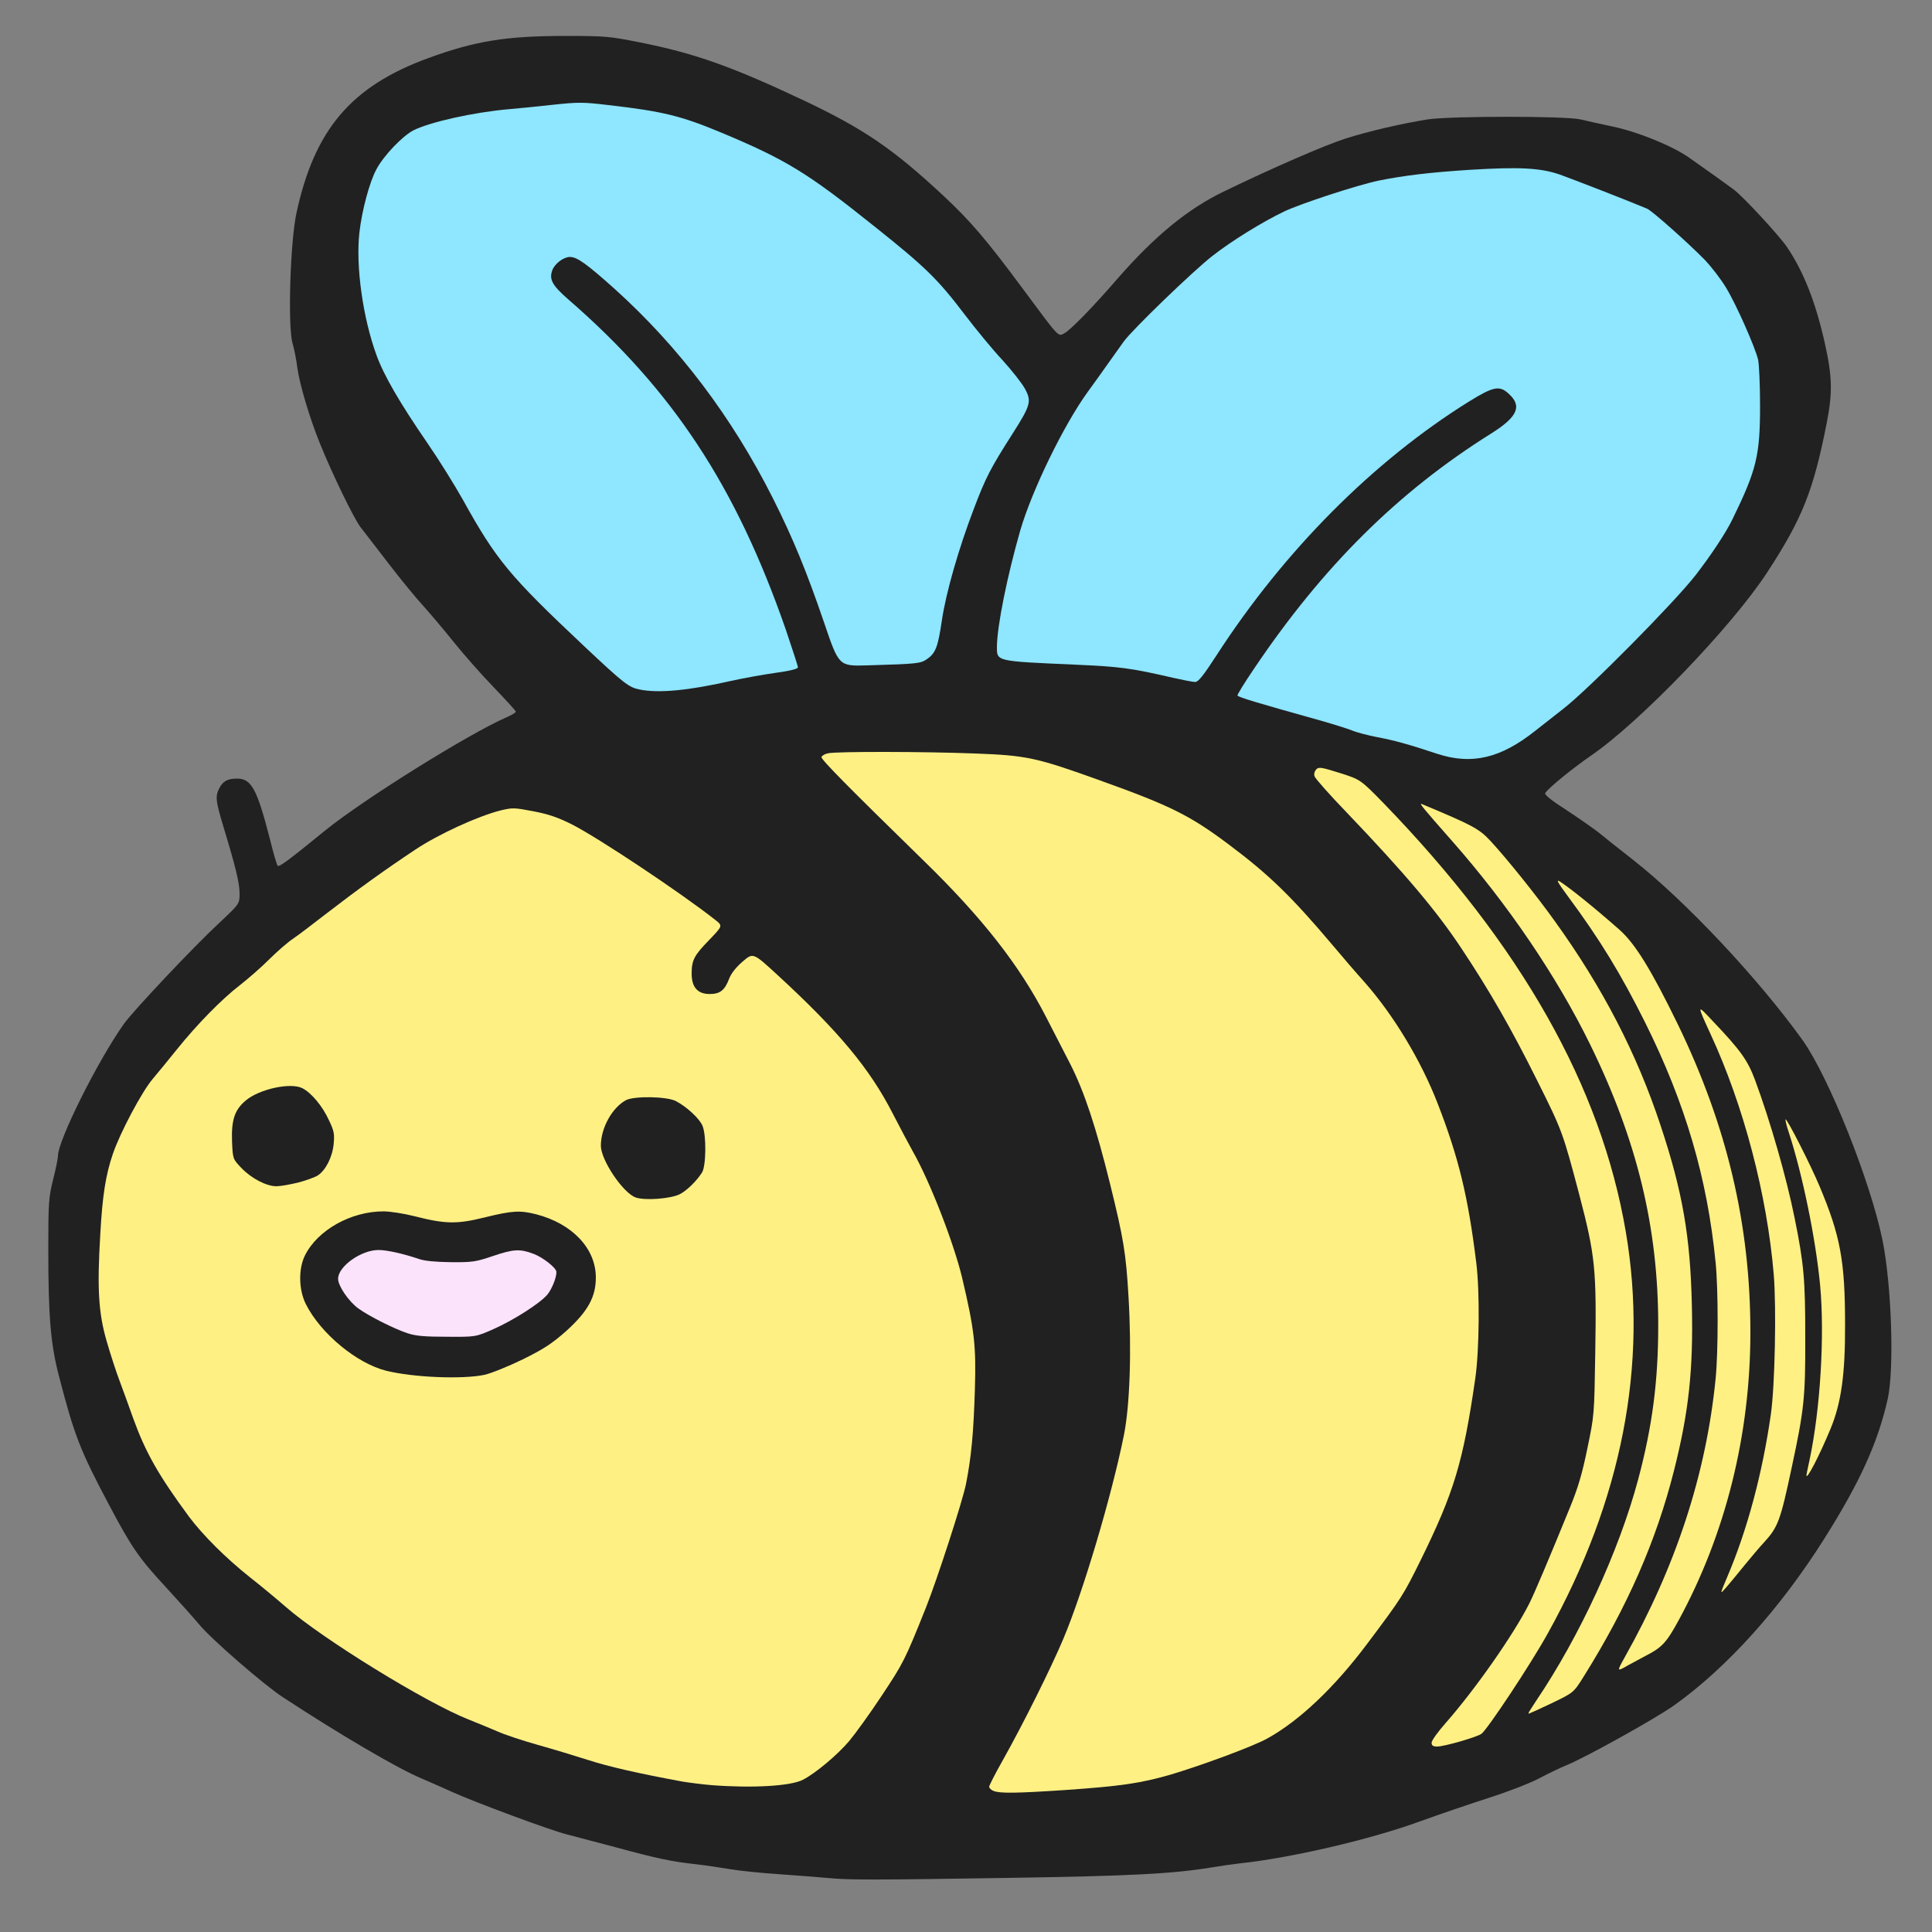 <!DOCTYPE svg PUBLIC "-//W3C//DTD SVG 20010904//EN" "http://www.w3.org/TR/2001/REC-SVG-20010904/DTD/svg10.dtd">
<svg version="1.0" xmlns="http://www.w3.org/2000/svg" width="10000px" height="10000px" viewBox="0 0 10000 10000" preserveAspectRatio="xMidYMid meet">
 <rect x="0" y="0" width="10000" height="10000" fill="#808080" stroke="none"/>
 <g id="layer101" fill="#212121" stroke="none">
  <path d="M4280 9720 c-41 -4 -151 -12 -245 -19 -93 -6 -208 -18 -255 -26 -47 -8 -128 -20 -180 -26 -127 -14 -201 -30 -415 -88 -99 -26 -211 -56 -250 -66 -77 -18 -476 -166 -595 -220 -41 -19 -113 -50 -159 -70 -120 -50 -424 -228 -718 -421 -99 -65 -371 -301 -433 -377 -25 -30 -100 -114 -167 -187 -143 -154 -181 -209 -296 -426 -153 -288 -182 -363 -262 -672 -43 -165 -55 -306 -55 -657 0 -243 2 -266 25 -360 14 -55 25 -110 25 -122 0 -80 205 -491 341 -683 50 -70 363 -402 497 -526 102 -96 102 -96 102 -149 0 -54 -20 -137 -86 -354 -38 -127 -40 -150 -19 -191 19 -37 43 -50 92 -50 74 0 103 53 169 309 18 74 37 138 41 142 8 8 53 -25 248 -184 195 -158 737 -497 938 -585 26 -11 47 -24 47 -28 0 -5 -51 -60 -112 -124 -62 -64 -156 -170 -208 -235 -52 -65 -125 -151 -161 -191 -37 -40 -116 -137 -177 -216 -60 -79 -126 -163 -145 -188 -35 -45 -148 -278 -212 -437 -52 -128 -104 -303 -116 -389 -5 -43 -17 -101 -25 -128 -25 -86 -12 -521 20 -671 93 -434 283 -658 682 -804 243 -89 404 -115 709 -115 208 0 229 2 385 33 288 57 480 126 855 303 309 147 458 249 719 492 142 133 223 228 414 486 187 252 178 243 211 225 32 -17 145 -132 279 -287 190 -217 360 -357 547 -447 245 -119 523 -240 630 -274 120 -38 292 -78 425 -99 119 -18 714 -18 790 0 30 7 105 24 167 37 130 27 306 99 393 159 97 68 203 144 235 168 50 38 232 235 274 296 86 127 148 284 196 497 39 175 41 256 10 415 -69 350 -126 494 -309 774 -182 279 -658 774 -911 947 -96 66 -222 169 -237 194 -5 8 32 38 110 88 64 42 138 94 164 114 25 21 106 85 180 143 273 214 651 617 879 935 136 192 350 728 413 1035 47 235 61 664 27 820 -51 227 -144 432 -329 725 -229 363 -505 668 -777 862 -99 70 -464 273 -560 311 -27 11 -88 40 -135 65 -49 26 -162 70 -265 103 -99 32 -258 86 -354 121 -257 94 -670 190 -936 218 -33 4 -98 13 -145 21 -204 33 -413 44 -1055 54 -707 11 -822 11 -935 0z"/>
</g>
 <g id="layer102" fill="#fff084" stroke="none">
  <path d="M5143 9270 c-13 -5 -23 -15 -23 -22 0 -7 32 -69 71 -138 105 -187 250 -478 313 -628 102 -242 249 -736 313 -1052 31 -153 41 -437 24 -721 -13 -221 -25 -297 -96 -584 -72 -291 -133 -475 -204 -615 -32 -63 -89 -173 -126 -245 -137 -267 -330 -514 -634 -810 -391 -382 -533 -525 -529 -537 3 -7 18 -16 34 -19 44 -10 500 -9 759 1 270 10 320 21 650 140 363 130 465 181 665 331 206 154 324 268 540 524 46 55 120 141 164 190 149 169 291 404 377 626 109 280 158 483 200 824 19 149 16 456 -5 600 -63 435 -110 589 -283 941 -89 180 -97 193 -274 429 -169 226 -350 399 -517 492 -70 40 -340 140 -505 189 -154 44 -254 59 -542 79 -254 17 -339 18 -372 5z"/>
  <path d="M3685 9240 c-49 -4 -119 -13 -155 -19 -227 -42 -380 -77 -485 -111 -66 -21 -184 -57 -263 -79 -78 -22 -172 -53 -209 -70 -38 -16 -104 -44 -148 -61 -220 -87 -756 -417 -945 -582 -47 -41 -130 -110 -185 -153 -126 -100 -245 -219 -317 -315 -159 -216 -225 -333 -289 -510 -20 -58 -52 -143 -69 -190 -18 -47 -48 -139 -67 -205 -43 -146 -51 -273 -34 -555 11 -201 28 -309 65 -417 37 -109 150 -322 206 -388 28 -33 85 -103 127 -155 102 -127 231 -259 325 -331 42 -33 110 -92 150 -132 40 -40 96 -89 123 -107 28 -19 102 -75 166 -125 171 -132 310 -232 468 -337 120 -80 323 -173 441 -203 62 -15 71 -15 170 4 79 15 128 32 200 68 136 69 563 353 743 495 38 30 38 30 -32 103 -79 81 -91 105 -91 175 0 70 31 105 93 105 54 0 78 -19 101 -79 10 -27 35 -59 70 -89 54 -47 54 -47 183 72 315 290 475 483 593 713 39 76 87 166 106 200 88 155 211 472 254 652 63 267 73 350 66 576 -7 233 -19 353 -46 491 -19 93 -148 490 -207 639 -110 275 -117 287 -228 455 -62 94 -139 200 -170 237 -62 73 -175 167 -239 200 -64 33 -261 44 -471 28z m-1177 -2124 c35 -8 124 -44 198 -80 111 -55 150 -81 224 -146 113 -102 155 -178 154 -280 -1 -149 -123 -277 -309 -325 -84 -21 -123 -19 -265 16 -146 36 -204 35 -365 -6 -55 -14 -127 -25 -160 -25 -169 0 -342 97 -407 229 -34 69 -32 177 5 251 77 153 264 307 416 345 142 35 396 45 509 21z m1011 -935 c36 -19 84 -65 114 -111 22 -32 24 -195 3 -243 -15 -37 -82 -99 -138 -128 -47 -24 -213 -27 -257 -5 -72 38 -131 144 -131 236 0 74 114 244 180 268 48 17 181 7 229 -17z m-1976 -60 c42 -11 88 -28 102 -37 41 -27 76 -96 82 -163 5 -52 2 -68 -25 -124 -33 -72 -90 -140 -136 -164 -61 -32 -225 4 -295 64 -57 48 -74 101 -70 212 4 90 4 90 49 137 52 54 129 94 181 94 20 0 70 -9 112 -19z"/>
  <path d="M7410 9020 c0 -11 33 -57 73 -102 152 -173 350 -455 433 -619 26 -52 99 -224 210 -496 41 -100 63 -173 90 -305 36 -173 36 -173 41 -496 7 -432 0 -502 -82 -816 -86 -325 -88 -332 -220 -596 -132 -265 -245 -462 -390 -680 -129 -195 -293 -389 -593 -703 -89 -92 -164 -177 -168 -189 -4 -12 0 -26 9 -36 14 -13 26 -11 122 19 107 34 107 34 229 159 711 735 1123 1464 1251 2215 117 685 -20 1390 -404 2080 -88 159 -315 501 -344 520 -29 18 -192 65 -228 65 -22 0 -29 -5 -29 -20z"/>
  <path d="M7916 8858 c4 -7 20 -31 34 -53 226 -334 430 -777 529 -1147 74 -277 104 -511 104 -798 0 -506 -109 -957 -353 -1455 -172 -351 -425 -724 -714 -1052 -157 -178 -173 -198 -156 -191 263 110 295 127 354 190 82 88 238 282 333 415 248 344 425 686 548 1058 114 343 154 574 162 930 8 334 -16 554 -92 855 -92 365 -241 705 -468 1068 -52 83 -52 83 -166 138 -63 30 -116 54 -118 54 -2 0 -1 -6 3 -12z"/>
  <path d="M8409 8579 c266 -473 422 -949 471 -1443 14 -141 14 -461 0 -601 -43 -438 -157 -825 -365 -1243 -125 -250 -233 -428 -399 -652 -56 -76 -64 -91 -40 -76 56 37 173 131 306 248 82 73 164 206 302 489 255 526 376 1038 376 1594 0 530 -128 1044 -371 1491 -64 117 -86 141 -174 186 -16 9 -56 30 -89 48 -58 33 -58 33 -17 -41z"/>
  <path d="M8939 8165 c104 -243 183 -537 227 -845 21 -148 29 -547 15 -722 -35 -416 -156 -875 -326 -1243 -73 -159 -73 -159 10 -70 144 151 181 203 219 305 78 210 163 505 205 715 48 236 55 319 55 615 1 314 -6 377 -70 675 -59 278 -71 309 -144 389 -21 22 -65 75 -99 116 -33 41 -76 93 -95 115 -35 40 -35 40 3 -50z"/>
  <path d="M9350 7636 c0 -3 7 -38 16 -78 56 -264 79 -644 55 -905 -23 -242 -91 -573 -162 -791 -12 -35 -19 -65 -17 -68 7 -6 131 238 176 346 108 257 132 386 132 717 1 257 -20 405 -75 538 -58 140 -125 269 -125 241z"/>
</g>
 <g id="layer103" fill="#8ee6ff" stroke="none">
  <path d="M7440 3902 c-151 -50 -223 -70 -314 -87 -50 -10 -108 -25 -130 -35 -23 -9 -93 -31 -156 -49 -337 -94 -429 -122 -435 -131 -2 -3 36 -66 86 -139 355 -528 746 -916 1227 -1217 137 -86 162 -142 91 -206 -47 -44 -79 -38 -205 40 -495 308 -957 772 -1308 1315 -68 105 -94 137 -110 137 -12 0 -61 -10 -111 -21 -226 -52 -273 -58 -515 -69 -407 -18 -400 -16 -400 -93 1 -107 53 -365 121 -602 61 -209 225 -545 348 -715 34 -47 84 -116 111 -155 27 -38 62 -87 77 -108 45 -62 360 -366 458 -442 98 -77 260 -177 371 -230 88 -42 380 -137 489 -160 133 -27 270 -43 472 -56 260 -16 367 -10 468 25 64 23 358 137 450 176 25 10 208 173 295 261 36 37 87 103 114 148 54 89 150 307 166 373 5 24 10 130 10 237 0 259 -18 333 -143 589 -34 70 -109 183 -189 287 -111 143 -556 593 -688 695 -46 36 -111 87 -144 113 -179 142 -328 177 -506 119z"/>
  <path d="M3311 3569 c-56 -11 -82 -31 -286 -223 -388 -365 -456 -447 -629 -759 -42 -75 -124 -207 -184 -294 -141 -205 -225 -349 -263 -454 -71 -194 -108 -460 -89 -633 13 -117 53 -265 88 -329 37 -71 136 -174 193 -203 87 -43 311 -93 494 -109 39 -3 138 -13 220 -22 139 -15 161 -15 295 1 280 32 376 56 580 141 340 142 449 209 800 490 262 209 324 270 464 454 57 75 144 181 194 234 49 54 102 121 117 149 35 64 30 85 -61 228 -119 186 -142 232 -204 395 -79 207 -144 434 -165 577 -20 135 -32 168 -75 198 -35 25 -48 26 -312 34 -146 4 -146 4 -222 -220 -91 -266 -160 -435 -265 -644 -212 -421 -487 -785 -820 -1085 -144 -129 -194 -165 -231 -165 -33 0 -78 34 -91 68 -18 48 -1 79 84 153 540 469 866 965 1124 1707 34 101 63 189 63 196 0 8 -38 18 -118 29 -64 9 -169 28 -231 42 -217 49 -371 64 -470 44z"/>
</g>
 <g id="layer104" fill="#fce3fc" stroke="none">
  <path d="M2110 6901 c-68 -22 -201 -89 -256 -129 -50 -37 -104 -116 -104 -153 0 -64 119 -149 209 -149 44 0 129 19 211 47 30 10 85 15 165 16 110 1 128 -2 214 -31 109 -37 142 -39 213 -12 50 19 118 73 118 94 0 31 -24 89 -47 117 -38 45 -174 132 -280 179 -91 40 -91 40 -239 39 -115 0 -162 -4 -204 -18z"/>
</g>

</svg>